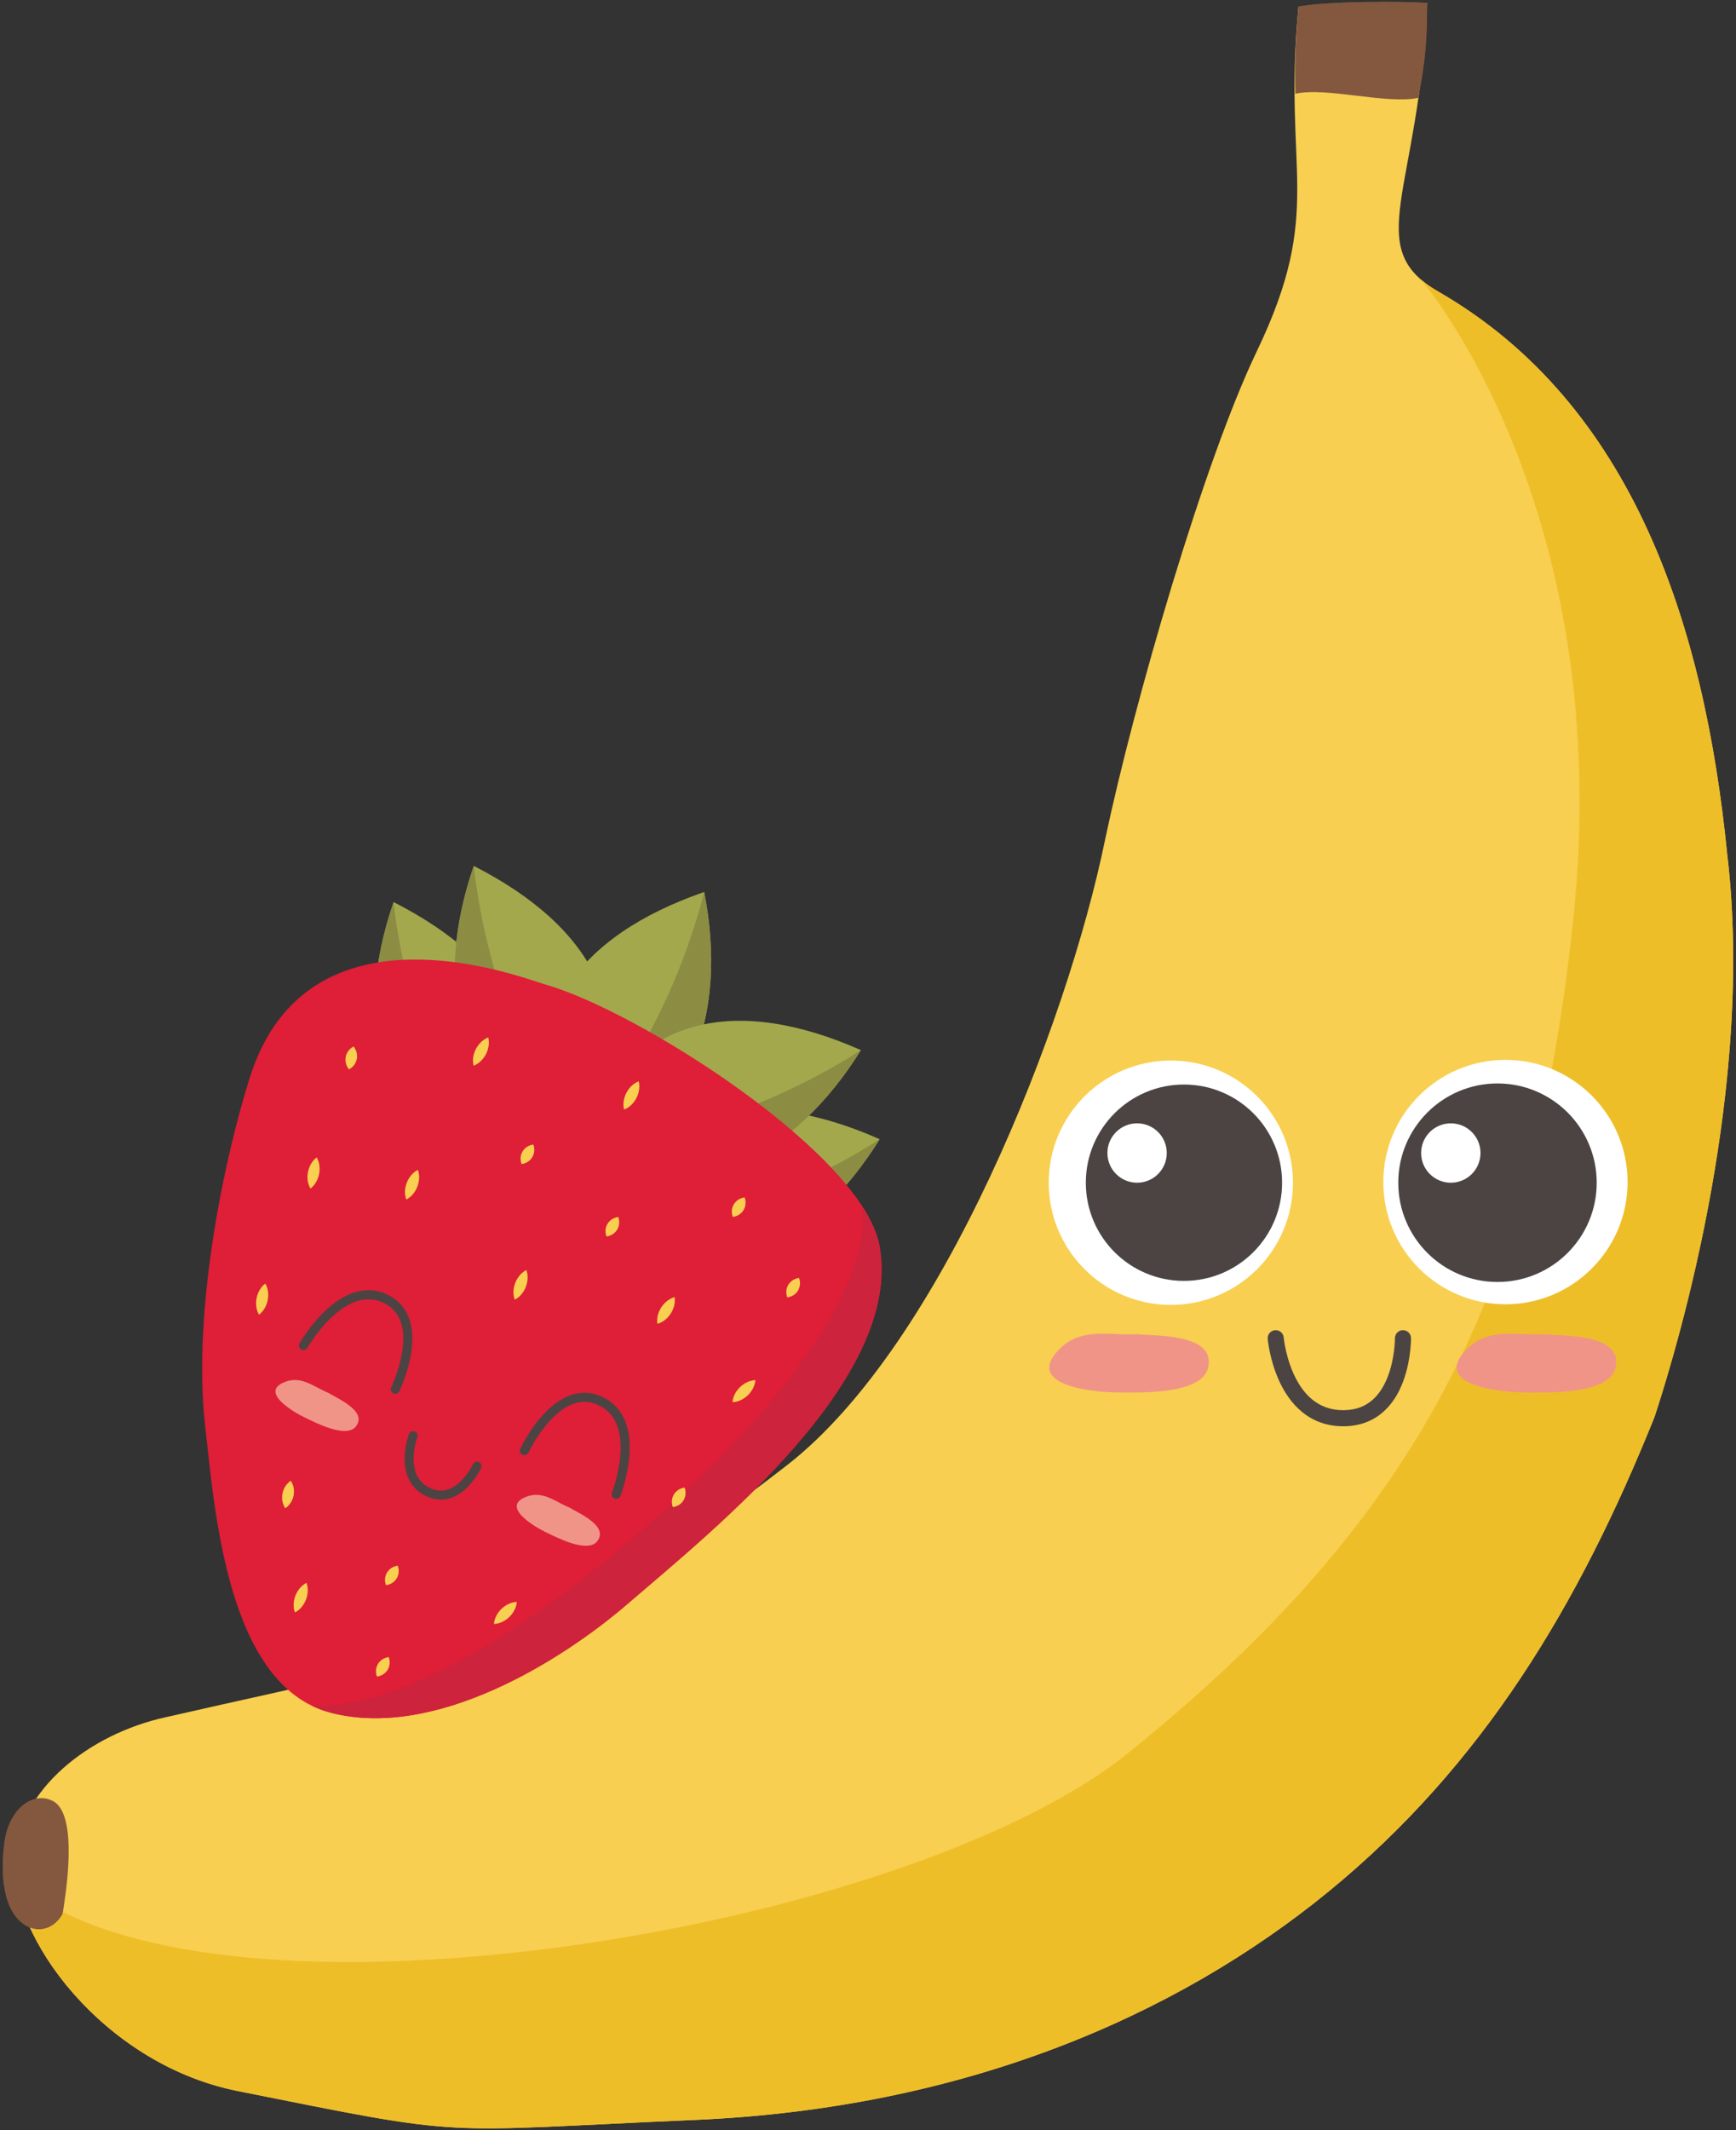 <svg width="100%" height="100%" viewBox="0 0 362 444" version="1.1" xmlns="http://www.w3.org/2000/svg" xml:space="preserve" fill-rule="evenodd" clip-rule="evenodd" stroke-linejoin="round" stroke-miterlimit="1.414"><rect x="0" y="0" width="362" height="444" fill="#333333" stroke="none"/><rect id="art" x="0" y="0" width="362" height="444" fill="none"/><g id="Banana"><path d="M3.053,387.282C3.368,382.848 4.973,378.673 7.522,374.92C4.404,375.576 1.493,378.996 0.868,384.438C0.682,386.156 0.353,389.596 0.842,393.024C1.75,393.377 2.688,393.757 3.643,394.152C3.113,391.735 2.899,389.422 3.053,387.282Z" fill="#84583e" fill-rule="nonzero"/><path d="M3.643,394.152C6.58,395.376 9.729,396.817 13.127,398.51C13.494,395.921 16.607,378.238 11.019,375.38C9.899,374.802 8.698,374.67 7.522,374.92C4.973,378.673 3.368,382.848 3.053,387.282C2.899,389.422 3.113,391.735 3.643,394.152Z" fill="#84583e" fill-rule="nonzero"/><path d="M297.596,0.626C292.749,0.23 276.982,0.23 270.775,1.362C279.156,6.561 287.042,3.639 297.596,0.626Z" fill="#84583e" fill-rule="nonzero"/><path d="M297.596,0.626C297.302,7.848 296.65,14.142 295.881,19.654C296.868,14.162 297.596,10.123 297.596,0.626Z" fill="#84583e" fill-rule="nonzero"/><path d="M270.118,19.535C276.624,18.106 289.131,21.788 295.747,20.398C295.794,20.148 295.833,19.901 295.881,19.654C296.65,14.142 297.302,7.848 297.596,0.626C287.042,3.639 279.156,6.561 270.775,1.362C270.124,8.207 269.986,14.133 270.118,19.535Z" fill="#84583e" fill-rule="nonzero"/><path d="M230.455,174.939C222.52,213.74 196.53,280.093 164.215,305.315C116.575,342.438 98.46,343.34 34.671,357.894C18.419,361.441 4.065,373.026 3.053,387.282C1.89,403.608 21.434,429.927 48.966,435.711C99.108,445.743 89.499,444.25 145.186,441.844C200.941,439.385 245.091,420.34 276.991,394.297C309.246,367.905 329.248,334.523 345.017,295.317C349.072,282.961 358.61,250.691 360.909,215.269C361.708,202.958 361.633,190.267 360.149,177.899C355.461,131.083 340.894,84.355 299.865,60.744C283.832,51.521 296.007,39.837 297.596,0.626C287.042,3.639 279.156,6.561 270.775,1.362C267.402,36.072 276.331,43.515 262.059,73.255C251.084,96.124 236.529,146.174 230.455,174.939Z" fill="#f8cf50" fill-rule="nonzero"/><path d="M13.048,398.98C11.107,402.357 7.823,402.754 5.552,401.465C-0.426,398.06 0.5,387.859 0.868,384.438C1.722,376.95 6.922,373.262 11.019,375.38C16.607,378.238 13.494,395.921 13.127,398.51C13.1,398.667 13.075,398.821 13.048,398.98Z" fill="#84583e" fill-rule="nonzero"/><path d="M270.775,1.362C270.124,8.207 269.986,14.133 270.118,19.535C276.624,18.106 289.131,21.788 295.747,20.398C296.805,14.506 297.596,10.55 297.596,0.626C292.749,0.23 276.982,0.23 270.775,1.362Z" fill="#84583e" fill-rule="nonzero"/><path d="M328.035,191.905C319.852,268.784 296.449,316.095 235.17,365.446C191.648,400.495 62.814,423.314 13.127,398.51C13.1,398.667 13.075,398.821 13.048,398.98C11.302,402.015 8.47,402.636 6.264,401.798C12.819,416.113 28.724,431.459 48.966,435.711C99.108,445.743 89.499,444.25 145.186,441.844C200.941,439.385 245.091,420.34 276.991,394.297C309.246,367.905 329.248,334.523 345.017,295.317C350.481,278.667 365.902,225.856 360.149,177.899C355.461,131.083 340.894,84.355 299.865,60.744C298.494,59.956 297.338,59.14 296.354,58.298L296.34,58.298C296.34,58.298 337.213,105.681 328.035,191.905Z" fill="#eebe29" fill-rule="nonzero"/><path d="M269.615,246.515C269.615,260.584 258.217,271.983 244.147,271.983C230.084,271.983 218.683,260.584 218.683,246.515C218.683,232.451 230.084,221.047 244.147,221.047C258.217,221.047 269.615,232.451 269.615,246.515Z" fill="#fff" fill-rule="nonzero"/><path d="M267.348,246.515C267.348,257.818 258.185,266.977 246.886,266.977C235.582,266.977 226.422,257.818 226.422,246.515C226.422,235.212 235.582,226.05 246.886,226.05C258.185,226.05 267.348,235.212 267.348,246.515Z" fill="#4b4443" fill-rule="nonzero"/><path d="M243.3,240.325C243.3,243.744 240.531,246.515 237.111,246.515C233.692,246.515 230.924,243.744 230.924,240.325C230.924,236.909 233.692,234.136 237.111,234.136C240.531,234.136 243.3,236.909 243.3,240.325Z" fill="#fff" fill-rule="nonzero"/><path d="M288.455,246.382C288.455,260.446 299.858,271.853 313.924,271.853C327.991,271.853 339.39,260.446 339.39,246.382C339.39,232.317 327.991,220.91 313.924,220.91C299.858,220.91 288.455,232.317 288.455,246.382Z" fill="#fff" fill-rule="nonzero"/><path d="M291.576,246.515C291.576,257.941 300.841,267.203 312.26,267.203C323.687,267.203 332.953,257.941 332.953,246.515C332.953,235.091 323.687,225.826 312.26,225.826C300.841,225.826 291.576,235.091 291.576,246.515Z" fill="#4b4443" fill-rule="nonzero"/><path d="M308.721,240.325C308.721,243.744 305.951,246.515 302.533,246.515C299.113,246.515 296.34,243.744 296.34,240.325C296.34,236.909 299.113,234.136 302.533,234.136C305.951,234.136 308.721,236.909 308.721,240.325Z" fill="#fff" fill-rule="nonzero"/><path d="M264.348,279.073C264.363,279.18 264.727,283.49 266.808,287.973C267.853,290.212 269.339,292.513 271.513,294.295C273.678,296.079 276.569,297.29 280.094,297.28C283.534,297.292 286.312,296.13 288.33,294.377C289.85,293.066 290.958,291.462 291.778,289.817C293.004,287.346 293.6,284.768 293.909,282.737C294.216,280.707 294.229,279.223 294.23,278.953L293.037,278.953L294.228,279.019L294.23,278.953L293.037,278.953L294.228,279.019C294.279,278.095 293.571,277.305 292.648,277.254C291.724,277.202 290.933,277.91 290.882,278.834L290.878,278.953C290.886,279.211 290.831,283.229 289.38,286.951C288.66,288.816 287.607,290.58 286.144,291.837C284.671,293.091 282.812,293.917 280.094,293.929C277.315,293.919 275.291,293.044 273.636,291.701C272.4,290.691 271.391,289.392 270.585,287.987C269.374,285.88 268.633,283.548 268.212,281.758C268.001,280.862 267.867,280.103 267.789,279.575C267.749,279.311 267.723,279.105 267.707,278.968L267.69,278.817L267.687,278.784L267.686,278.779C267.605,277.857 266.792,277.176 265.871,277.257C264.948,277.338 264.267,278.151 264.348,279.074L264.348,279.073Z" fill="#4b4443" fill-rule="nonzero"/><path d="M320.871,278.123C315.556,278.16 310.251,276.98 306.133,280.942C297.89,288.86 313.287,290.228 318.055,290.232C322.395,290.238 335.577,290.795 336.888,285.033C338.519,277.84 325.62,278.516 322.046,278.078L320.871,278.123Z" fill="#f09488" fill-rule="nonzero"/><path d="M235.909,278.123C230.598,278.16 225.291,276.98 221.173,280.942C212.929,288.86 228.327,290.228 233.095,290.232C237.432,290.238 250.617,290.795 251.924,285.033C253.556,277.84 240.659,278.516 237.088,278.078L235.909,278.123Z" fill="#f09488" fill-rule="nonzero"/></g><g id="Strawberry"><path d="M183.411,237.476L183.428,237.446L182.981,237.244C158.735,226.654 135.625,228.621 124.903,256.926C147.317,272.957 170.019,259.095 183.411,237.476Z" fill="#a3a84d" fill-rule="nonzero"/><path d="M183.411,237.476C167.926,247.356 146.713,256.206 124.903,256.926C147.317,272.957 170.019,259.095 183.411,237.476Z" fill="#8c8c43" fill-rule="nonzero"/><path d="M82.065,188.06L82.07,188.035L82.514,188.245C106.035,200.374 119.088,219.546 103.898,245.72C77.314,238.449 73.743,212.087 82.065,188.06Z" fill="#a3a84d" fill-rule="nonzero"/><path d="M82.065,188.06C84.17,206.309 90.691,228.353 103.898,245.72C77.314,238.449 73.743,212.087 82.065,188.06Z" fill="#8c8c43" fill-rule="nonzero"/><path d="M146.845,185.959L146.838,185.926L146.369,186.084C121.407,194.861 105.842,212.052 117.285,240.067C144.614,236.52 151.778,210.906 146.845,185.959Z" fill="#a3a84d" fill-rule="nonzero"/><path d="M146.845,185.959C142.243,203.739 132.752,224.679 117.285,240.067C144.614,236.52 151.778,210.906 146.845,185.959Z" fill="#8c8c43" fill-rule="nonzero"/><path d="M179.498,218.909L179.52,218.882L179.064,218.678C154.817,208.087 131.714,210.061 120.994,238.36C143.407,254.392 166.109,240.532 179.498,218.909Z" fill="#a3a84d" fill-rule="nonzero"/><path d="M179.498,218.909C164.014,228.786 142.8,237.642 120.994,238.36C143.407,254.392 166.109,240.532 179.498,218.909Z" fill="#8c8c43" fill-rule="nonzero"/><path d="M98.785,180.524L98.796,180.494L99.238,180.715C122.754,192.839 135.809,212.008 120.621,238.184C94.038,230.913 90.464,204.555 98.785,180.524Z" fill="#a3a84d" fill-rule="nonzero"/><path d="M98.785,180.524C100.898,198.768 107.417,220.814 120.621,238.184C94.038,230.913 90.464,204.555 98.785,180.524Z" fill="#8c8c43" fill-rule="nonzero"/><path d="M113.583,205.162C132.915,210.584 179.94,240.448 183.407,259.715C188.384,287.289 149.078,318.619 130.782,334.369C117.072,346.174 90.754,362.599 69.02,356.998C47.502,351.454 44.836,315.488 42.785,297.282C40.003,272.545 47.067,240.313 52.169,224.367C61.432,195.423 89.903,197.524 110.528,204.176L113.583,205.162Z" fill="#df1e37" fill-rule="nonzero"/><path d="M69.02,356.998C90.754,362.599 117.072,346.174 130.782,334.369C149.078,318.619 188.384,287.289 183.407,259.715C182.928,257.027 181.591,254.13 179.606,251.125C179.606,251.125 186.542,271.774 137.372,315.794C132.305,320.322 93.004,356.3 65.04,355.533C66.288,356.141 67.613,356.636 69.02,356.998Z" fill="#ce233c" fill-rule="nonzero"/><path d="M85.275,298.913C85.257,298.972 84.389,301.279 84.384,304.073C84.385,305.435 84.593,306.926 85.261,308.319C85.926,309.712 87.081,310.989 88.832,311.816C89.907,312.328 90.959,312.558 91.945,312.557C93.327,312.558 94.561,312.111 95.597,311.476C97.153,310.519 98.306,309.151 99.095,308.026C99.88,306.899 100.296,306.006 100.312,305.972C100.528,305.505 100.325,304.951 99.858,304.735C99.392,304.519 98.838,304.722 98.623,305.188L98.618,305.196C98.557,305.327 97.848,306.772 96.653,308.13C96.057,308.809 95.341,309.463 94.548,309.933C93.752,310.404 92.892,310.694 91.945,310.695C91.244,310.694 90.482,310.537 89.633,310.133C88.256,309.473 87.453,308.564 86.94,307.511C86.432,306.46 86.245,305.244 86.246,304.073C86.246,302.873 86.441,301.728 86.638,300.895C86.736,300.477 86.834,300.137 86.906,299.906C86.943,299.789 86.973,299.701 86.992,299.643L87.015,299.578L87.021,299.564C87.2,299.082 86.955,298.545 86.473,298.366C85.99,298.187 85.454,298.432 85.275,298.913Z" fill="#4b4443" fill-rule="nonzero"/><path d="M118.14,313.964C115.463,312.71 113.083,310.855 110.068,311.858C104.039,313.865 111.443,318.226 113.836,319.37C116.014,320.403 122.493,323.83 124.528,321.254C127.066,318.033 120.432,315.291 118.741,314.22L118.14,313.964Z" fill="#f09488" fill-rule="nonzero"/><path d="M67.817,290.029C65.14,288.777 62.757,286.917 59.749,287.922C53.716,289.927 61.118,294.288 63.514,295.434C65.693,296.471 72.174,299.901 74.207,297.321C76.746,294.098 70.106,291.36 68.417,290.288L67.817,290.029Z" fill="#f09488" fill-rule="nonzero"/><path d="M129.367,311.803C129.383,311.746 131.295,306.891 131.303,301.7C131.302,299.691 131.015,297.619 130.162,295.75C129.316,293.881 127.865,292.227 125.677,291.193C124.388,290.579 123.106,290.298 121.877,290.299C119.796,290.3 117.909,291.087 116.284,292.201C113.843,293.88 111.926,296.307 110.586,298.316C109.249,300.328 108.503,301.927 108.49,301.956C108.269,302.429 108.473,302.992 108.947,303.212C109.419,303.432 109.981,303.228 110.201,302.755L110.213,302.731C110.348,302.445 111.674,299.727 113.796,297.138C114.854,295.842 116.111,294.584 117.484,293.67C118.861,292.753 120.333,292.189 121.877,292.189C122.822,292.19 123.809,292.397 124.866,292.899C126.646,293.751 127.74,295.005 128.444,296.534C129.143,298.06 129.415,299.872 129.414,301.7C129.415,304.063 128.964,306.436 128.508,308.206C128.28,309.09 128.053,309.826 127.884,310.335C127.799,310.59 127.728,310.789 127.68,310.922L127.624,311.073L127.607,311.117C127.417,311.603 127.657,312.151 128.144,312.341C128.63,312.53 129.177,312.29 129.367,311.804L129.367,311.803Z" fill="#4b4443" fill-rule="nonzero"/><path d="M64.107,280.92L64.12,280.896C64.276,280.624 65.806,278.034 68.146,275.56C69.315,274.324 70.685,273.119 72.163,272.241C73.642,271.359 75.211,270.811 76.816,270.812C77.836,270.812 78.879,271.027 79.972,271.547C81.575,272.314 82.56,273.377 83.198,274.652C83.829,275.925 84.089,277.434 84.088,279.008C84.09,281.442 83.467,284.002 82.835,285.934C82.519,286.899 82.203,287.71 81.968,288.275C81.85,288.558 81.752,288.779 81.684,288.927L81.607,289.096L81.583,289.146C81.355,289.616 81.551,290.181 82.021,290.409C82.491,290.636 83.056,290.44 83.284,289.97C83.296,289.942 83.962,288.566 84.631,286.52C85.297,284.471 85.975,281.756 85.977,279.008C85.976,277.234 85.692,275.436 84.89,273.813C84.092,272.191 82.751,270.771 80.784,269.841C79.45,269.204 78.108,268.921 76.816,268.922C74.708,268.923 72.756,269.661 71.033,270.716C68.448,272.302 66.333,274.61 64.837,276.522C63.344,278.436 62.48,279.959 62.464,279.987C62.205,280.441 62.365,281.017 62.819,281.275C63.273,281.532 63.849,281.373 64.107,280.92Z" fill="#4b4443" fill-rule="nonzero"/><path d="M155.269,249.574C155.269,249.574 155.318,249.691 155.364,249.87C155.411,250.05 155.454,250.293 155.468,250.563C155.494,251.099 155.355,251.71 155.049,252.218C154.742,252.727 154.267,253.134 153.778,253.359C153.534,253.471 153.298,253.545 153.115,253.587C152.935,253.629 152.808,253.639 152.808,253.639C152.808,253.639 152.759,253.522 152.713,253.343C152.665,253.162 152.621,252.919 152.607,252.65C152.58,252.112 152.72,251.503 153.029,250.996C153.337,250.488 153.814,250.082 154.301,249.857C154.547,249.745 154.782,249.67 154.964,249.629C155.144,249.585 155.269,249.574 155.269,249.574Z" fill="#f8cf50" fill-rule="nonzero"/><path d="M81.058,345.385C81.058,345.385 81.108,345.502 81.153,345.681C81.202,345.862 81.244,346.105 81.258,346.373C81.286,346.91 81.146,347.52 80.842,348.028C80.535,348.537 80.062,348.944 79.572,349.17C79.327,349.282 79.092,349.357 78.909,349.398C78.729,349.441 78.603,349.451 78.603,349.451C78.603,349.451 78.552,349.334 78.507,349.154C78.459,348.973 78.416,348.731 78.4,348.462C78.372,347.925 78.512,347.316 78.82,346.807C79.128,346.301 79.604,345.894 80.092,345.667C80.337,345.556 80.571,345.48 80.754,345.439C80.933,345.395 81.058,345.385 81.058,345.385Z" fill="#f8cf50" fill-rule="nonzero"/><path d="M82.943,326.337C82.943,326.337 82.993,326.454 83.038,326.633C83.085,326.813 83.128,327.056 83.143,327.325C83.17,327.862 83.03,328.473 82.725,328.981C82.418,329.49 81.945,329.897 81.455,330.121C81.21,330.234 80.975,330.307 80.792,330.349C80.612,330.392 80.486,330.402 80.486,330.402C80.486,330.402 80.436,330.285 80.391,330.105C80.342,329.925 80.299,329.682 80.284,329.413C80.256,328.875 80.397,328.266 80.705,327.759C81.013,327.251 81.489,326.845 81.977,326.62C82.221,326.507 82.457,326.433 82.638,326.391C82.818,326.348 82.943,326.337 82.943,326.337Z" fill="#f8cf50" fill-rule="nonzero"/><path d="M128.919,253.659C128.919,253.659 128.968,253.776 129.013,253.953C129.061,254.135 129.103,254.376 129.117,254.645C129.143,255.181 129.005,255.792 128.699,256.298C128.393,256.807 127.92,257.213 127.431,257.436C127.185,257.547 126.951,257.621 126.767,257.662C126.588,257.704 126.461,257.715 126.461,257.715C126.461,257.715 126.411,257.598 126.366,257.418C126.318,257.238 126.275,256.995 126.26,256.726C126.233,256.189 126.372,255.58 126.682,255.074C126.99,254.567 127.465,254.163 127.952,253.939C128.197,253.827 128.431,253.752 128.614,253.711C128.793,253.668 128.919,253.659 128.919,253.659Z" fill="#f8cf50" fill-rule="nonzero"/><path d="M111.212,238.556C111.212,238.556 111.261,238.672 111.306,238.852C111.355,239.033 111.397,239.275 111.411,239.544C111.44,240.081 111.302,240.69 110.996,241.199C110.69,241.708 110.217,242.115 109.728,242.34C109.484,242.453 109.248,242.528 109.066,242.569C108.886,242.612 108.759,242.621 108.759,242.621C108.759,242.621 108.708,242.504 108.663,242.325C108.615,242.144 108.571,241.902 108.557,241.634C108.528,241.095 108.667,240.486 108.976,239.979C109.282,239.472 109.757,239.066 110.245,238.839C110.49,238.727 110.724,238.652 110.907,238.61C111.086,238.566 111.212,238.556 111.212,238.556Z" fill="#f8cf50" fill-rule="nonzero"/><path d="M166.617,266.358C166.617,266.358 166.667,266.474 166.712,266.652C166.76,266.833 166.802,267.076 166.818,267.344C166.845,267.88 166.707,268.489 166.401,268.997C166.096,269.506 165.623,269.913 165.133,270.137C164.888,270.249 164.653,270.324 164.47,270.365C164.29,270.408 164.164,270.419 164.164,270.419C164.164,270.419 164.113,270.302 164.068,270.123C164.018,269.943 163.975,269.7 163.961,269.431C163.932,268.894 164.072,268.285 164.379,267.778C164.688,267.272 165.162,266.866 165.651,266.641C165.895,266.528 166.13,266.453 166.312,266.411C166.491,266.367 166.617,266.358 166.617,266.358Z" fill="#f8cf50" fill-rule="nonzero"/><path d="M142.759,310.061C142.759,310.061 142.808,310.177 142.852,310.355C142.9,310.537 142.944,310.779 142.958,311.047C142.985,311.585 142.848,312.194 142.541,312.702C142.235,313.211 141.761,313.619 141.274,313.843C141.029,313.955 140.794,314.029 140.61,314.07C140.431,314.114 140.304,314.124 140.304,314.124C140.304,314.124 140.254,314.007 140.208,313.827C140.16,313.647 140.117,313.404 140.102,313.135C140.073,312.597 140.212,311.988 140.521,311.481C140.83,310.974 141.305,310.568 141.792,310.343C142.037,310.23 142.271,310.156 142.453,310.114C142.633,310.07 142.759,310.061 142.759,310.061Z" fill="#f8cf50" fill-rule="nonzero"/><path d="M60.639,308.639C60.639,308.639 60.721,308.749 60.818,308.932C60.919,309.115 61.032,309.371 61.127,309.668C61.313,310.265 61.363,311.019 61.218,311.734C61.077,312.449 60.741,313.126 60.336,313.603C60.134,313.841 59.93,314.033 59.765,314.162C59.605,314.293 59.486,314.362 59.486,314.362C59.486,314.362 59.402,314.252 59.306,314.068C59.204,313.886 59.09,313.63 58.995,313.332C58.806,312.736 58.76,311.982 58.906,311.267C59.05,310.552 59.388,309.875 59.791,309.399C59.994,309.161 60.197,308.969 60.36,308.84C60.521,308.708 60.639,308.639 60.639,308.639Z" fill="#f8cf50" fill-rule="nonzero"/><path d="M73.723,218.121C73.723,218.121 73.808,218.216 73.911,218.371C74.017,218.528 74.139,218.747 74.242,218.999C74.448,219.505 74.521,220.139 74.404,220.735C74.286,221.332 73.977,221.889 73.591,222.276C73.397,222.469 73.201,222.623 73.042,222.726C72.887,222.831 72.771,222.885 72.771,222.885C72.771,222.885 72.685,222.79 72.582,222.634C72.475,222.477 72.353,222.26 72.25,222.007C72.042,221.5 71.97,220.866 72.09,220.271C72.211,219.676 72.523,219.118 72.907,218.731C73.1,218.538 73.296,218.384 73.453,218.279C73.608,218.176 73.723,218.121 73.723,218.121Z" fill="#f8cf50" fill-rule="nonzero"/><path d="M87.132,243.839C87.132,243.839 87.189,243.973 87.246,244.189C87.305,244.406 87.361,244.707 87.389,245.05C87.444,245.739 87.326,246.583 87.025,247.355C86.725,248.127 86.243,248.828 85.735,249.299C85.481,249.533 85.234,249.715 85.042,249.836C84.854,249.957 84.72,250.015 84.72,250.015C84.72,250.015 84.662,249.88 84.605,249.664C84.545,249.446 84.487,249.146 84.459,248.801C84.403,248.113 84.523,247.271 84.826,246.499C85.128,245.726 85.613,245.027 86.121,244.557C86.373,244.322 86.619,244.14 86.811,244.02C86.998,243.899 87.132,243.839 87.132,243.839Z" fill="#f8cf50" fill-rule="nonzero"/><path d="M63.912,329.912C63.912,329.912 63.969,330.047 64.025,330.263C64.084,330.48 64.141,330.78 64.169,331.125C64.224,331.814 64.105,332.656 63.804,333.427C63.505,334.199 63.022,334.899 62.513,335.366C62.26,335.601 62.014,335.783 61.821,335.902C61.633,336.023 61.499,336.081 61.499,336.081C61.499,336.081 61.441,335.947 61.384,335.73C61.325,335.512 61.267,335.212 61.24,334.867C61.184,334.178 61.304,333.337 61.606,332.565C61.909,331.795 62.394,331.096 62.901,330.628C63.155,330.394 63.399,330.212 63.59,330.092C63.779,329.971 63.912,329.912 63.912,329.912Z" fill="#f8cf50" fill-rule="nonzero"/><path d="M109.754,264.715C109.754,264.715 109.812,264.849 109.869,265.066C109.928,265.283 109.985,265.584 110.012,265.928C110.066,266.616 109.948,267.459 109.647,268.231C109.347,269.003 108.863,269.705 108.355,270.173C108.1,270.406 107.855,270.589 107.663,270.708C107.475,270.829 107.34,270.887 107.34,270.887C107.34,270.887 107.282,270.753 107.225,270.536C107.166,270.318 107.108,270.018 107.081,269.674C107.025,268.985 107.146,268.141 107.449,267.372C107.752,266.6 108.236,265.9 108.743,265.432C108.997,265.198 109.243,265.016 109.433,264.895C109.622,264.774 109.754,264.715 109.754,264.715Z" fill="#f8cf50" fill-rule="nonzero"/><path d="M140.675,270.355C140.675,270.355 140.707,270.497 140.717,270.721C140.733,270.946 140.728,271.251 140.687,271.594C140.602,272.28 140.319,273.083 139.87,273.781C139.422,274.478 138.808,275.07 138.216,275.429C137.921,275.608 137.644,275.737 137.432,275.817C137.222,275.898 137.079,275.929 137.079,275.929C137.079,275.929 137.048,275.786 137.037,275.562C137.021,275.337 137.024,275.032 137.066,274.688C137.149,274.002 137.435,273.198 137.885,272.503C138.335,271.807 138.951,271.216 139.541,270.857C139.837,270.678 140.114,270.547 140.325,270.468C140.534,270.387 140.675,270.355 140.675,270.355Z" fill="#f8cf50" fill-rule="nonzero"/><path d="M66.04,241.233C66.04,241.233 66.119,241.355 66.212,241.558C66.308,241.762 66.415,242.049 66.502,242.382C66.676,243.051 66.705,243.903 66.542,244.714C66.38,245.526 66.026,246.299 65.606,246.85C65.397,247.124 65.186,247.345 65.018,247.496C64.854,247.648 64.732,247.729 64.732,247.729C64.732,247.729 64.651,247.607 64.558,247.403C64.462,247.199 64.353,246.914 64.265,246.579C64.091,245.91 64.064,245.06 64.23,244.247C64.394,243.436 64.75,242.662 65.167,242.114C65.377,241.839 65.587,241.616 65.754,241.465C65.919,241.314 66.04,241.233 66.04,241.233Z" fill="#f8cf50" fill-rule="nonzero"/><path d="M55.319,267.531C55.319,267.531 55.399,267.653 55.491,267.857C55.587,268.06 55.695,268.346 55.782,268.681C55.954,269.35 55.983,270.201 55.82,271.012C55.658,271.825 55.303,272.598 54.884,273.145C54.674,273.42 54.463,273.641 54.295,273.792C54.13,273.944 54.008,274.025 54.008,274.025C54.008,274.025 53.928,273.903 53.834,273.7C53.738,273.495 53.63,273.208 53.543,272.873C53.369,272.205 53.342,271.354 53.507,270.543C53.672,269.731 54.028,268.959 54.446,268.41C54.656,268.136 54.866,267.915 55.034,267.764C55.198,267.613 55.319,267.531 55.319,267.531Z" fill="#f8cf50" fill-rule="nonzero"/><path d="M157.522,287.656C157.522,287.656 157.518,287.802 157.479,288.022C157.442,288.245 157.367,288.541 157.248,288.865C157.009,289.514 156.551,290.232 155.954,290.806C155.358,291.383 154.626,291.818 153.969,292.032C153.64,292.138 153.34,292.201 153.117,292.229C152.894,292.26 152.748,292.258 152.748,292.258C152.748,292.258 152.751,292.111 152.79,291.891C152.828,291.667 152.9,291.37 153.019,291.045C153.256,290.397 153.718,289.681 154.316,289.107C154.913,288.533 155.647,288.099 156.303,287.885C156.632,287.778 156.93,287.715 157.154,287.686C157.376,287.654 157.522,287.656 157.522,287.656Z" fill="#f8cf50" fill-rule="nonzero"/><path d="M107.767,333.889C107.767,333.889 107.763,334.034 107.724,334.255C107.688,334.476 107.614,334.773 107.494,335.098C107.257,335.746 106.799,336.462 106.203,337.037C105.607,337.613 104.876,338.048 104.219,338.261C103.891,338.369 103.591,338.432 103.367,338.46C103.145,338.491 102.999,338.489 102.999,338.489C102.999,338.489 103.002,338.343 103.04,338.122C103.077,337.899 103.15,337.603 103.268,337.277C103.505,336.629 103.965,335.913 104.562,335.34C105.159,334.766 105.892,334.332 106.549,334.117C106.878,334.011 107.176,333.947 107.399,333.919C107.621,333.887 107.767,333.889 107.767,333.889Z" fill="#f8cf50" fill-rule="nonzero"/><path d="M133.187,225.383C133.187,225.383 133.23,225.523 133.263,225.743C133.299,225.967 133.324,226.271 133.316,226.616C133.296,227.305 133.09,228.131 132.71,228.868C132.33,229.603 131.775,230.247 131.221,230.66C130.944,230.867 130.68,231.02 130.476,231.12C130.276,231.22 130.137,231.264 130.137,231.264C130.137,231.264 130.094,231.125 130.06,230.903C130.023,230.681 129.997,230.376 130.006,230.031C130.024,229.341 130.231,228.514 130.614,227.781C130.997,227.047 131.553,226.402 132.106,225.989C132.383,225.783 132.646,225.627 132.849,225.528C133.049,225.429 133.187,225.383 133.187,225.383Z" fill="#f8cf50" fill-rule="nonzero"/><path d="M101.809,216.237C101.809,216.237 101.852,216.376 101.886,216.597C101.922,216.819 101.946,217.124 101.937,217.469C101.92,218.159 101.714,218.986 101.334,219.722C100.954,220.457 100.4,221.103 99.846,221.516C99.568,221.722 99.306,221.877 99.102,221.977C98.901,222.076 98.762,222.121 98.762,222.121C98.762,222.121 98.717,221.981 98.685,221.76C98.648,221.536 98.623,221.232 98.63,220.887C98.648,220.196 98.856,219.371 99.237,218.636C99.619,217.902 100.175,217.257 100.728,216.844C101.005,216.638 101.268,216.482 101.471,216.382C101.67,216.282 101.809,216.237 101.809,216.237Z" fill="#f8cf50" fill-rule="nonzero"/></g></svg>